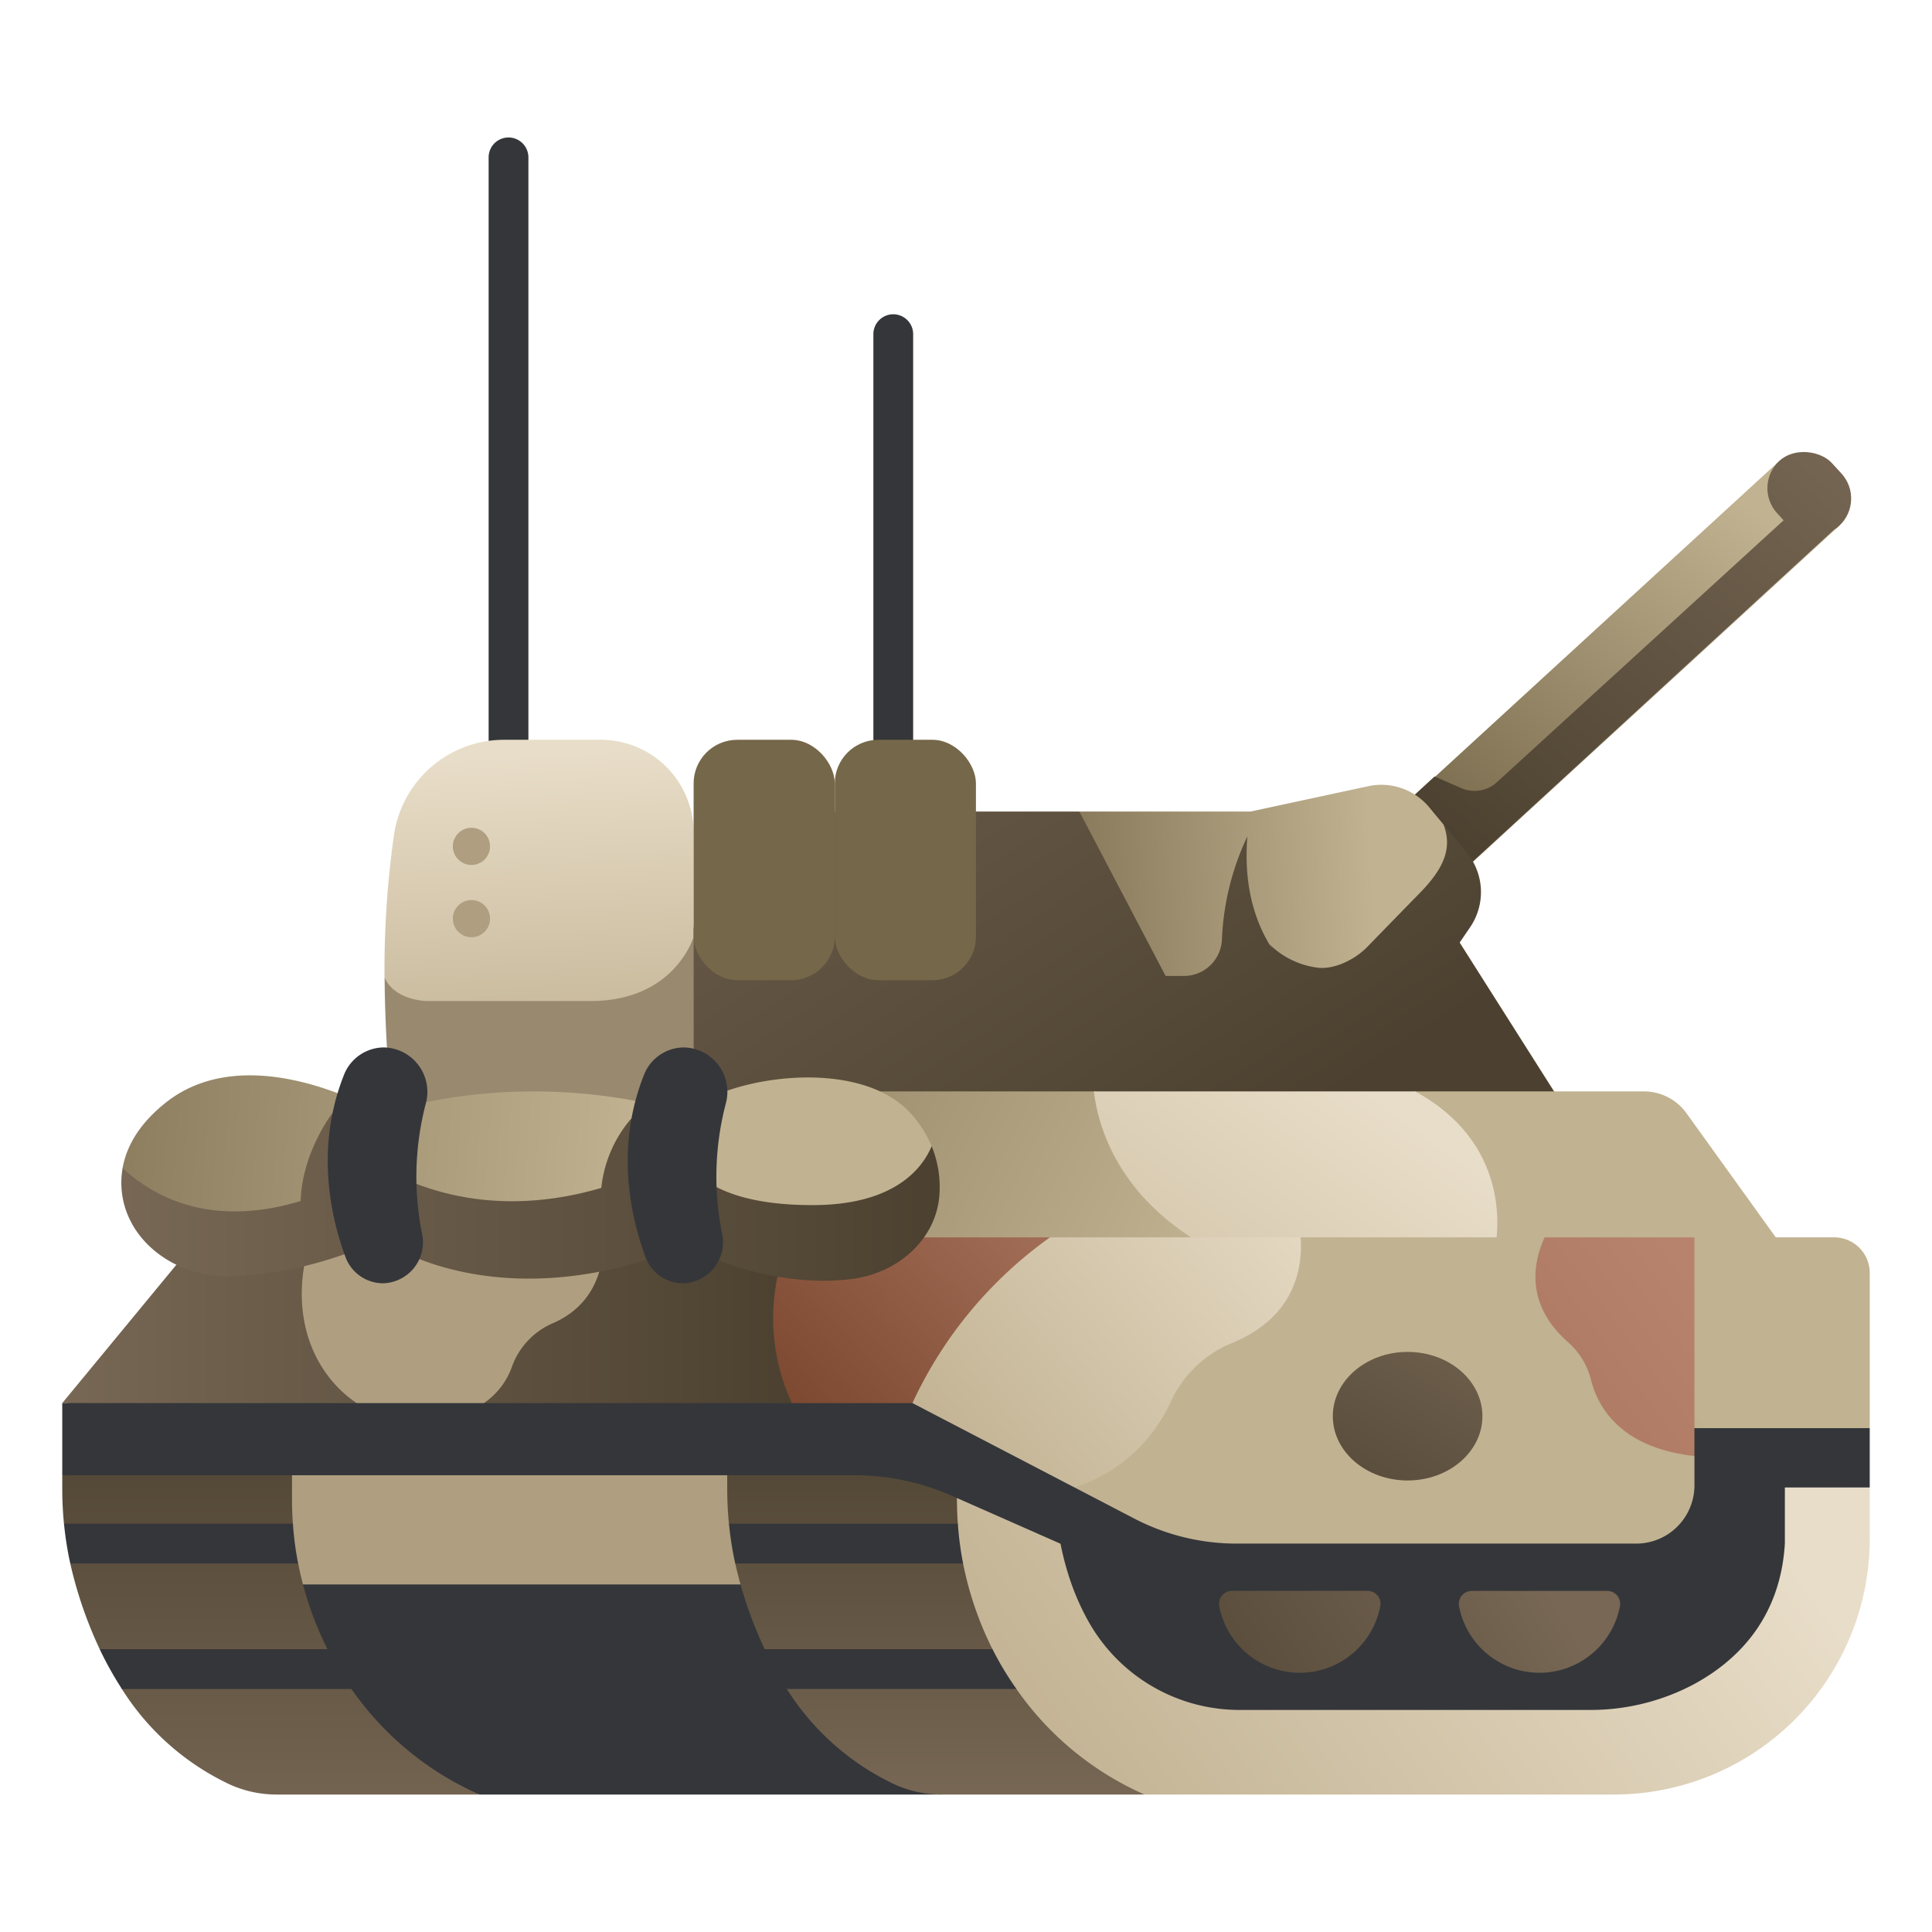 <svg id="icons" height="512" viewBox="0 0 340 340" width="512" xmlns="http://www.w3.org/2000/svg" xmlns:xlink="http://www.w3.org/1999/xlink"><linearGradient id="linear-gradient" gradientTransform="matrix(.737 .676 -.676 .737 155.617 -158.63)" gradientUnits="userSpaceOnUse" x1="307.446" x2="255.324" y1="88.54" y2="152.823"><stop offset=".004" stop-color="#c1b291"/><stop offset="1" stop-color="#756749"/></linearGradient><linearGradient id="linear-gradient-2" gradientUnits="userSpaceOnUse" x1="322.49" x2="256.01" y1="72.755" y2="150.254"><stop offset="0" stop-color="#776754"/><stop offset="1" stop-color="#4c4130"/></linearGradient><linearGradient id="linear-gradient-3" gradientTransform="matrix(.737 .676 -.676 .737 142.46 -192.421)" x1="326.999" x2="260.519" xlink:href="#linear-gradient-2" y1="76.624" y2="154.122"/><linearGradient id="linear-gradient-4" gradientUnits="userSpaceOnUse" x1="291.936" x2="184.134" y1="242.466" y2="321.749"><stop offset="0" stop-color="#e8ddc8"/><stop offset="1" stop-color="#c1b191"/></linearGradient><linearGradient id="linear-gradient-5" x1="47.671" x2="47.671" xlink:href="#linear-gradient-2" y1="323.935" y2="243.932"/><linearGradient id="linear-gradient-6" x1="164.693" x2="164.693" xlink:href="#linear-gradient-2" y1="316.408" y2="246.766"/><linearGradient id="linear-gradient-7" x1="252.313" x2="203.318" xlink:href="#linear-gradient" y1="149.874" y2="199.563"/><linearGradient id="linear-gradient-8" x1="152.988" x2="236.532" xlink:href="#linear-gradient-2" y1="61.94" y2="191.687"/><linearGradient id="linear-gradient-9" x1="103.781" x2="187.325" xlink:href="#linear-gradient-2" y1="93.624" y2="223.371"/><linearGradient id="linear-gradient-10" x1="284.208" x2="133.206" xlink:href="#linear-gradient" y1="190.072" y2="234.931"/><linearGradient id="linear-gradient-11" x1="311.535" x2="311.535" xlink:href="#linear-gradient" y1="203.331" y2="258.631"/><linearGradient id="linear-gradient-12" x1="10.957" x2="139.353" xlink:href="#linear-gradient-2" y1="232.335" y2="232.335"/><linearGradient id="linear-gradient-13" x1="93.477" x2="96.587" xlink:href="#linear-gradient-4" y1="132.733" y2="191.513"/><linearGradient id="linear-gradient-14" gradientUnits="userSpaceOnUse" x1="173.505" x2="133.178" y1="209.382" y2="248.439"><stop offset="0" stop-color="#a06c55"/><stop offset="1" stop-color="#7a452d"/></linearGradient><linearGradient id="linear-gradient-15" x1="122.513" x2="18.881" xlink:href="#linear-gradient" y1="180.9" y2="263.274"/><linearGradient id="linear-gradient-16" x1="134.487" x2="134.487" xlink:href="#linear-gradient" y1="133.883" y2="184.829"/><linearGradient id="linear-gradient-17" x1="239.1" x2="180.701" xlink:href="#linear-gradient-4" y1="190.363" y2="270.8"/><linearGradient id="linear-gradient-18" x1="159.328" x2="159.328" xlink:href="#linear-gradient" y1="133.883" y2="184.829"/><linearGradient id="linear-gradient-19" x1="262.405" x2="194.506" xlink:href="#linear-gradient-2" y1="263.47" y2="305.949"/><linearGradient id="linear-gradient-20" x1="274.276" x2="206.376" xlink:href="#linear-gradient-2" y1="282.445" y2="324.924"/><linearGradient id="linear-gradient-21" x1="269.535" x2="204.706" xlink:href="#linear-gradient" y1="236.491" y2="287.578"/><linearGradient id="linear-gradient-22" x1="245.689" x2="196.694" xlink:href="#linear-gradient" y1="143.342" y2="193.032"/><linearGradient id="linear-gradient-23" x1="231.417" x2="164.506" xlink:href="#linear-gradient-4" y1="203.642" y2="259.776"/><linearGradient id="linear-gradient-24" gradientUnits="userSpaceOnUse" x1="299.28" x2="189.459" y1="226.347" y2="308.253"><stop offset="0" stop-color="#b7836c"/><stop offset="1" stop-color="#915c44"/></linearGradient><linearGradient id="linear-gradient-25" x1="261.582" x2="231.831" xlink:href="#linear-gradient-2" y1="223.892" y2="278.251"/><linearGradient id="linear-gradient-26" x1="171.284" x2="254.829" xlink:href="#linear-gradient-2" y1="50.159" y2="179.906"/><linearGradient id="linear-gradient-27" x1="21.355" x2="165.366" xlink:href="#linear-gradient-2" y1="210.617" y2="210.617"/><path d="m157.2 55.308a3.5 3.5 0 0 0 -3.5 3.5v75.481h7v-75.481a3.5 3.5 0 0 0 -3.5-3.5z" fill="#34363a"/><path d="m89.49 24.194a3.5 3.5 0 0 0 -3.5 3.5v106.595h7v-106.595a3.5 3.5 0 0 0 -3.5-3.5z" fill="#34363a"/><path d="m231.543 112.754h99.944v15.536h-99.944z" fill="url(#linear-gradient)" transform="matrix(.737 -.676 .676 .737 -7.378 222.094)"/><path d="m249.952 160.036 73.63-67.582-1.789-1.95-5.065-1.54-53.29 48.686a5.859 5.859 0 0 1 -6.3 1.04l-4.67-2.047-13.021 11.947z" fill="url(#linear-gradient-2)"/><rect fill="url(#linear-gradient-3)" height="15.536" rx="6.535" transform="matrix(.737 -.676 .676 .737 25.164 238.092)" width="13.069" x="311.795" y="78.963"/><path d="m201.407 315.806h82.611a45.025 45.025 0 0 0 45.025-45.025v-9l-168.643-.962c.585 18.693 7.575 45.636 41.007 54.987z" fill="url(#linear-gradient-4)"/><path d="m223.117 245.193-61.187-3.542a82.434 82.434 0 0 0 -1.55 18.43l43.067 19.019s12.502-19.814 19.67-33.907z" fill="#34363a"/><path d="m309.644 261.777h19.399v-10.451l-29.975-1.736z" fill="#34363a"/><path d="m186.269 250.8s-3.676 19.129 5.556 35.021a30.465 30.465 0 0 0 26.356 15.1h61.45a38.8 38.8 0 0 0 18.054-4.306c7.5-3.939 15.6-11.327 16.421-24.972v-26.943h-123.22z" fill="#34363a"/><path d="m84.384 315.806h81.407l-6.463-44.156h-114.835s-.602 35.332 39.891 44.156z" fill="#34363a"/><path d="m44.493 240.397h89.995v38.439h-89.995z" fill="#af9f80"/><path d="m44.493 240.397h89.995v19.22h-89.995z" fill="#34363a"/><path d="m10.957 259.617v2.418q0 3.066.3 6.115a14.411 14.411 0 0 1 1.112 7q.21.953.454 1.9a73.468 73.468 0 0 0 4.726 13.178c2.284 2.395 3.986 4.72 3.784 6.82a45.091 45.091 0 0 0 19.177 17.021 19.911 19.911 0 0 0 8.26 1.737h35.614a54 54 0 0 1 -22.537-18.573c-3.025-1.484-3.988-4.05-4.21-7a59.24 59.24 0 0 1 -5.137-14.933l-.03-.152c-1.094-1.981-1.194-4.409-.931-7q-.156-2.247-.153-4.5v-4.031c-12.967-5.355-26.245-2.765-40.429 0z" fill="url(#linear-gradient-5)"/><path d="m10.957 246.918v12.699h40.424v-14.916z" fill="#34363a"/><path d="m127.98 259.617v2.418q0 3.066.3 6.115c1.322 2.672 1.875 5.071 1.111 7q.212.953.454 1.9a73.556 73.556 0 0 0 4.727 13.178c2.244 2.312 3.54 4.587 3.784 6.82a45.085 45.085 0 0 0 19.177 17.021 19.911 19.911 0 0 0 8.26 1.737h35.616a54.01 54.01 0 0 1 -22.538-18.573c-2.663-2.1-4.213-4.4-4.21-7a59.28 59.28 0 0 1 -5.141-14.928l-.031-.152a13.063 13.063 0 0 1 -.93-7q-.157-2.247-.154-4.5c-9.135-10.553-25.85-12.327-40.425-4.036z" fill="url(#linear-gradient-6)"/><path d="m127.98 259.617h22.452a42.171 42.171 0 0 1 17.035 3.594l.936.414v-18.925l-40.423 2.217z" fill="#34363a"/><path d="m189.95 142.816 12.299 53.296h73.794l-33.797-53.296z" fill="url(#linear-gradient-7)"/><path d="m202.249 196.112h73.794l-30.683-48.385-25.834-.561a46.967 46.967 0 0 0 -4.494 18.3 6.692 6.692 0 0 1 -6.694 6.288h-11.711z" fill="url(#linear-gradient-8)"/><path d="m127.139 142.816h62.811l27.121 51.719h-102.808z" fill="url(#linear-gradient-9)"/><path d="m146.908 192.068h45.592c20.555 5.172 39.555 5.623 56.552 0h40.248a9.226 9.226 0 0 1 7.489 3.838l17.318 24.077-162.447 4.788z" fill="url(#linear-gradient-10)"/><path d="m298.19 217.752-4.163 33.574h35.016v-27.311a6.263 6.263 0 0 0 -6.263-6.263z" fill="url(#linear-gradient-11)"/><path d="m139.353 246.918h-54.188c-5.95-2.98-13.441-2.932-22.4 0h-51.808l24.06-29.166h104.02z" fill="url(#linear-gradient-12)"/><path d="m122.067 164.83v-18.31a16.33 16.33 0 0 0 -16.33-16.329h-17.017a19.578 19.578 0 0 0 -19.377 16.7 167.139 167.139 0 0 0 -1.67 25.149l1.472 8.381 51.587-1.394z" fill="url(#linear-gradient-13)"/><path d="m139.353 246.918h21.221l24.212-29.166h-45.749a35.575 35.575 0 0 0 .316 29.166z" fill="url(#linear-gradient-14)"/><path d="m103.9 176.167h-28.715s-5.659 0-7.5-4.126a234.507 234.507 0 0 0 2.593 33.046l51.794-5.289v-34.968s-3.23 11.337-18.172 11.337z" fill="#99896e"/><path d="m54.761 217.752c-4.318 13.379.334 24.01 8.006 29.166h22.4a12.959 12.959 0 0 0 4.887-6.286 13.179 13.179 0 0 1 7.133-7.721c7.5-3.2 9.128-9.863 9.089-15.159z" fill="#af9f80"/><path d="m120.612 195.943s-24.453-8.705-53.541 0c0 0-22.974-13.686-37.852-1.935-4.689 3.7-6.969 7.712-7.644 11.569 3.363 18.258 23.334 14.268 44.29 8.959l53.363 1.376c26.627 3.707 45.3 1.681 44.732-14.209a20.083 20.083 0 0 0 -3.687-5.76c-9.173-10.187-32.647-6.483-39.661 0z" fill="url(#linear-gradient-15)"/><rect fill="url(#linear-gradient-16)" height="42.314" rx="7.674" width="24.841" x="122.067" y="130.191"/><path d="m263.049 219.862s4.381-17.748-14-27.794h-56.549c.9 7.383 5.475 22.093 26.881 30.707l41.615-1.227a16.013 16.013 0 0 0 2.053-1.686z" fill="url(#linear-gradient-17)"/><rect fill="url(#linear-gradient-18)" height="42.314" rx="7.674" width="24.841" x="146.908" y="130.191"/><path d="m240.651 279.959a2.285 2.285 0 0 1 2.262 2.675 14.426 14.426 0 0 1 -28.35 0 2.285 2.285 0 0 1 2.262-2.675z" fill="url(#linear-gradient-19)"/><path d="m282.828 279.97a2.284 2.284 0 0 1 2.262 2.674 14.415 14.415 0 0 1 -28.328 0 2.283 2.283 0 0 1 2.262-2.674z" fill="url(#linear-gradient-20)"/><path d="m228.9 217.752h42.928l26.366 38.48v5.168a10.249 10.249 0 0 1 -10.249 10.249h-70.313a39.039 39.039 0 0 1 -18.027-4.412l-10.489-5.461c3.813-17.376 18.968-31.508 39.784-44.024z" fill="url(#linear-gradient-21)"/><path d="m251.52 142.073 2.528 3.05 4.375 7.105-18.976 23.939c-7.134-2.8-13.458-5.846-16.08-10.006-3.3-5.567-5.062-13.124-3.282-23.345l20.709-4.457a10.944 10.944 0 0 1 10.726 3.714z" fill="url(#linear-gradient-22)"/><path d="m160.574 246.918 28.542 14.859a28.208 28.208 0 0 0 17.107-15.494 20.354 20.354 0 0 1 10.74-9.991c10.933-4.575 12.305-13.13 11.933-18.54h-44.11a73.791 73.791 0 0 0 -24.212 29.166z" fill="url(#linear-gradient-23)"/><path d="m275.979 236.23a13.03 13.03 0 0 1 4.02 6.63c1.172 4.667 5.117 11.926 18.191 13.372v-38.48h-26.366c-2.024 4.431-3.464 11.777 4.155 18.478z" fill="url(#linear-gradient-24)"/><ellipse cx="247.717" cy="249.225" fill="url(#linear-gradient-25)" rx="13.164" ry="11.312"/><circle cx="82.966" cy="148.947" fill="#af9f80" r="3.275"/><circle cx="82.966" cy="161.666" fill="#af9f80" r="3.275"/><path d="m258.723 163.166a10.943 10.943 0 0 0 -.616-13.146l-4.059-4.9c1.544 4.105.121 7.64-4.222 12.074-3.694 3.772-7.017 7.189-9.215 9.453-2.09 2.154-5.666 3.973-8.653 3.661a14.734 14.734 0 0 1 -8.579-4.157c7.525 12.675 23.049 15.045 23.049 15.045z" fill="url(#linear-gradient-26)"/><path d="m163.954 201.705c-1.572 3.776-6.4 10.376-20.968 10.376-9.845 0-15.444-2.035-18.618-4.212a12.485 12.485 0 0 0 -10.465-1.687l-2.754-9.4a22.2 22.2 0 0 0 -5.33 12.268c-9.009 2.652-21.267 4.031-33.953-1.275a12.878 12.878 0 0 0 -10.7.31l-.23.112-2.4-12.35s-5.357 6.836-5.631 15.517c-9.067 2.736-21.159 3.506-31.327-5.785a14.86 14.86 0 0 0 -.158 3.958c.826 8.825 9.421 15.325 19.163 15.074 6.222-.16 15.386-1.507 26.488-6.441 0 0 20 14.633 53.541 1.112 0 0 14.261 7.781 29.406 5.778 8.327-1.1 14.846-7.255 15.31-14.891a18.957 18.957 0 0 0 -1.374-8.464z" fill="url(#linear-gradient-27)"/><g fill="#34363a"><path d="m67.573 184.33a7.821 7.821 0 0 1 7.354 9.907 50.744 50.744 0 0 0 -.664 22.8 7.218 7.218 0 0 1 -6.891 8.8 7.067 7.067 0 0 1 -6.595-4.686c-2.408-6.5-5.443-18.932-.234-32.011a7.59 7.59 0 0 1 7.03-4.81z"/><path d="m120.368 184.33a7.821 7.821 0 0 1 7.354 9.907 50.728 50.728 0 0 0 -.665 22.8 7.218 7.218 0 0 1 -6.891 8.8 7.066 7.066 0 0 1 -6.594-4.686c-2.409-6.5-5.444-18.932-.234-32.011a7.59 7.59 0 0 1 7.03-4.81z"/><path d="m12.368 275.149h40.1a54.771 54.771 0 0 1 -.917-7h-40.29a59.36 59.36 0 0 0 1.107 7z"/><path d="m129.39 275.149h40.1a54.771 54.771 0 0 1 -.917-7h-40.289a59.357 59.357 0 0 0 1.106 7z"/><path d="m21.453 297.228h40.4a55.5 55.5 0 0 1 -4.213-7h-40.092a60.231 60.231 0 0 0 3.905 7z"/><path d="m138.476 297.228h40.4a55.5 55.5 0 0 1 -4.213-7h-40.092a60.231 60.231 0 0 0 3.905 7z"/></g></svg>